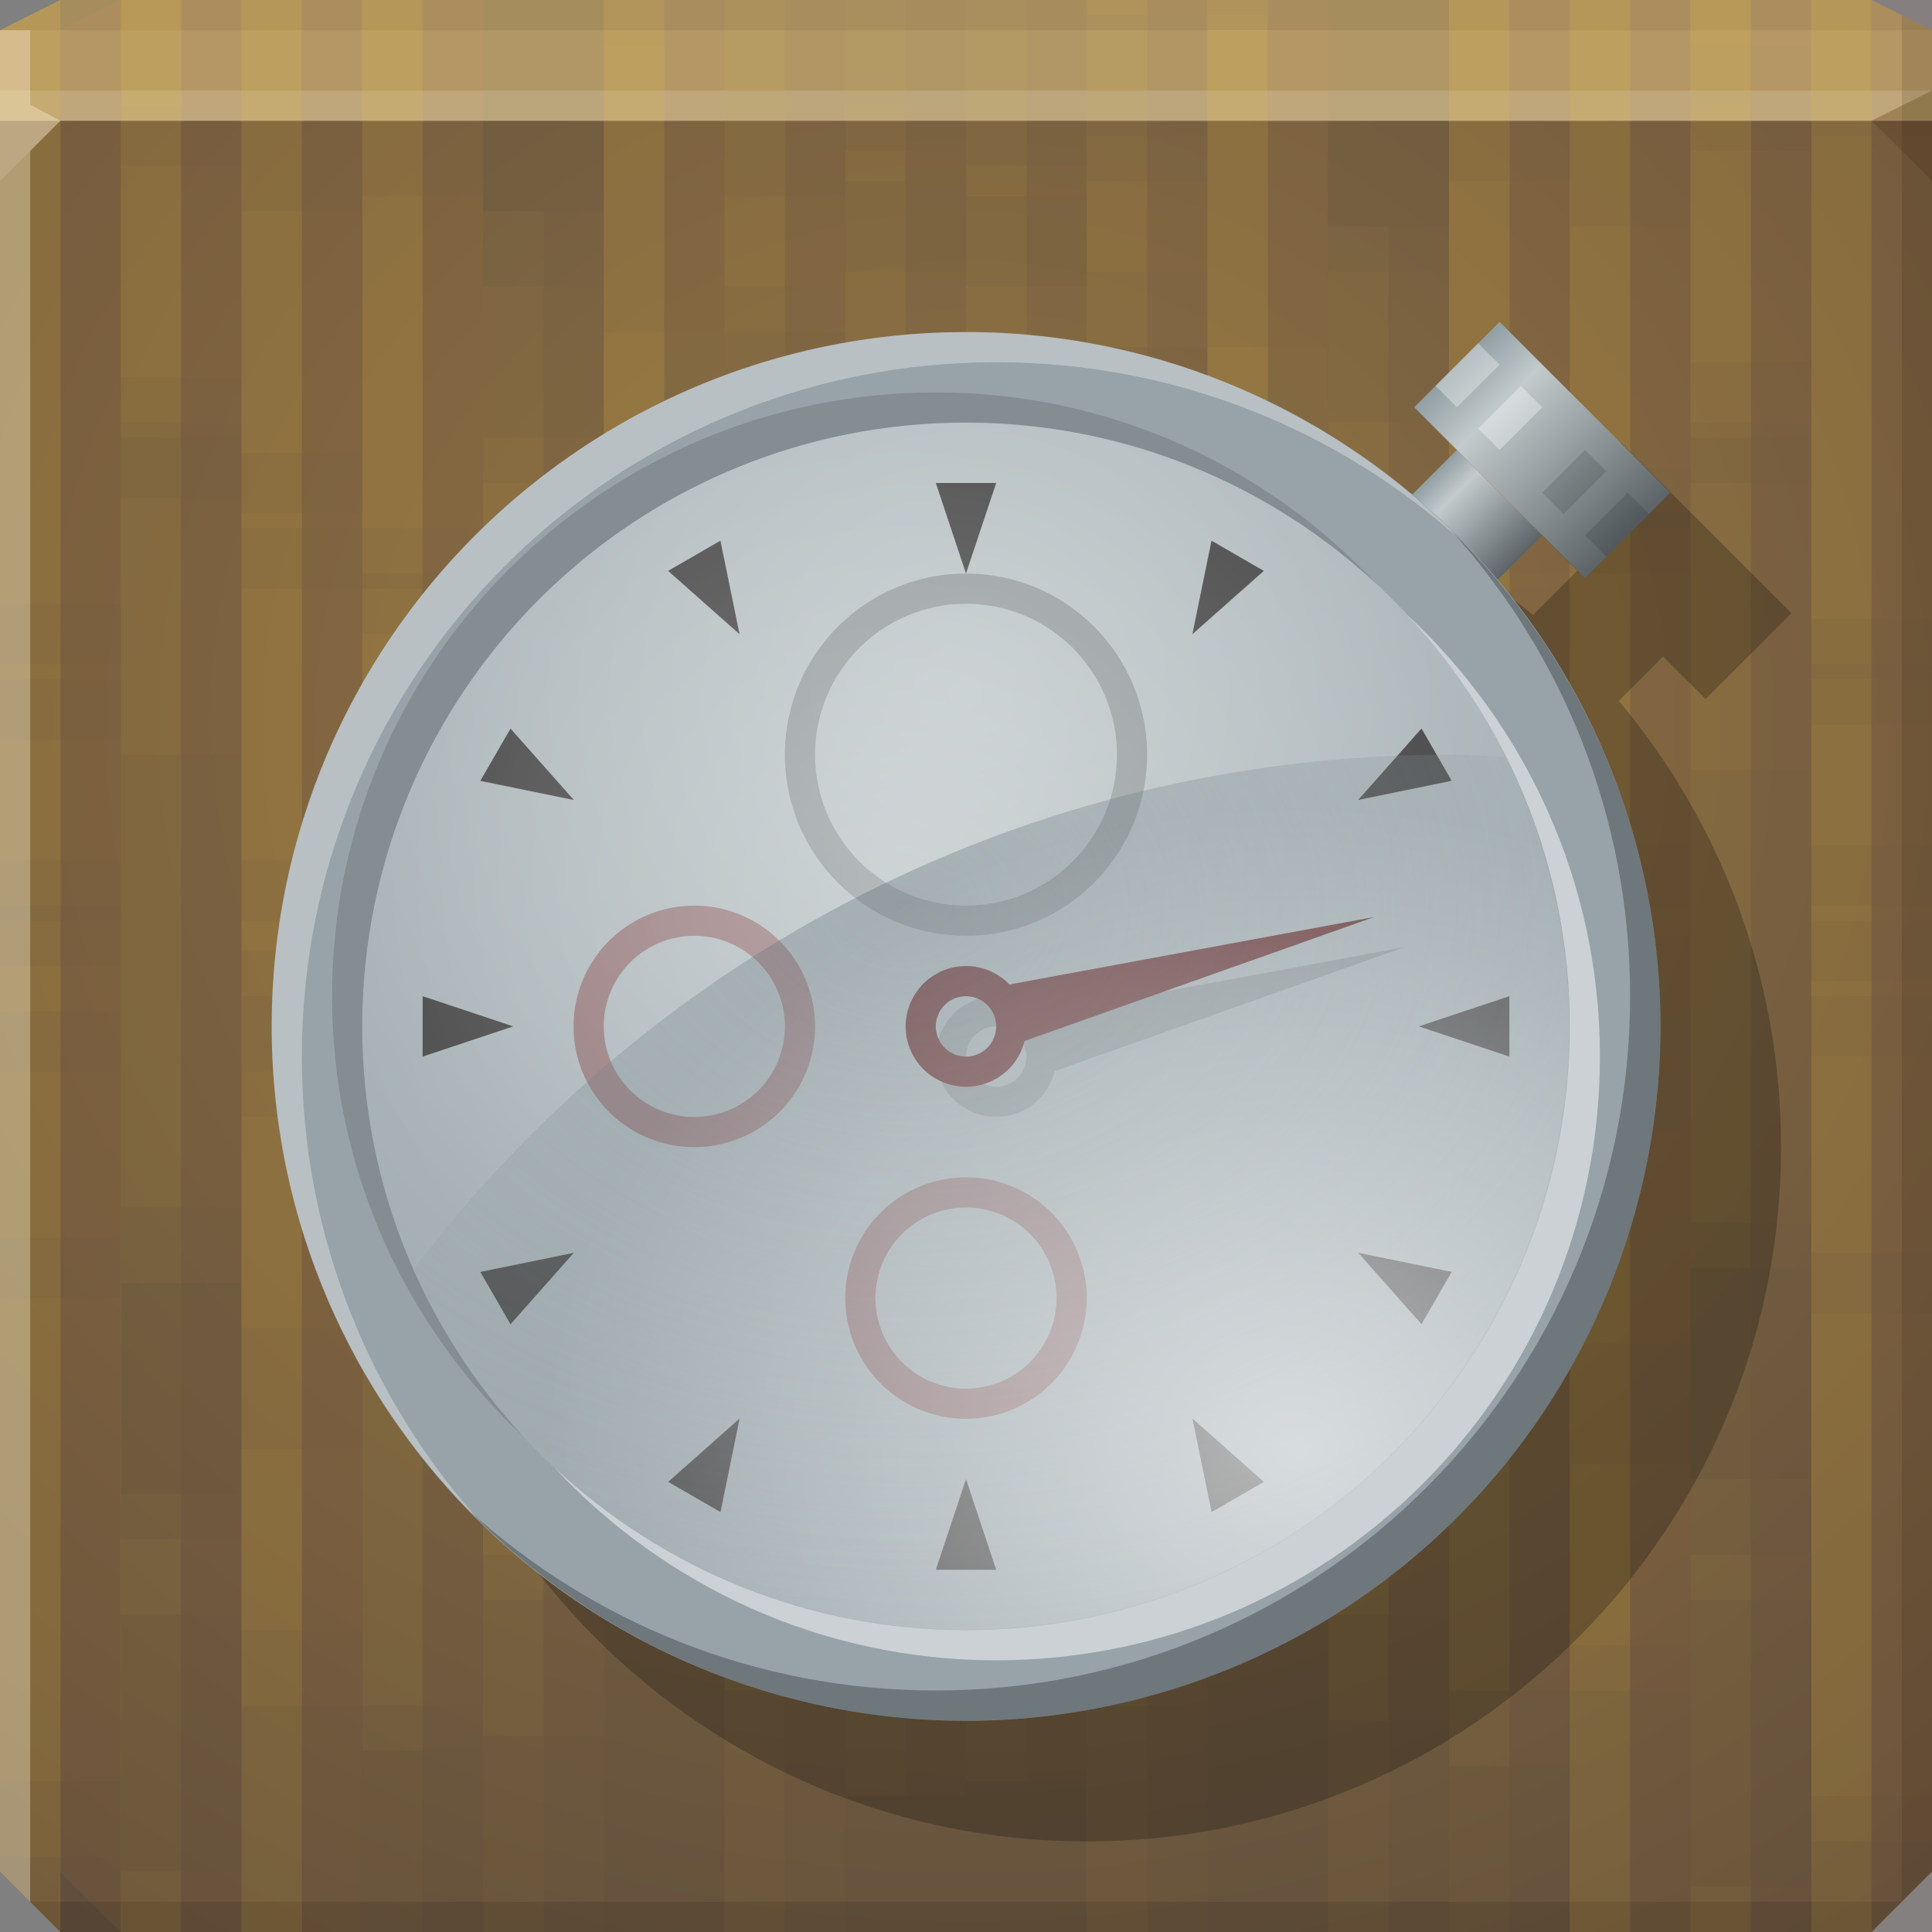 <?xml version="1.0" encoding="UTF-8" standalone="no"?>
<!-- Created with Inkscape (http://www.inkscape.org/) -->

<svg
   xmlns:dc="http://purl.org/dc/elements/1.1/"
   xmlns:cc="http://creativecommons.org/ns#"
   xmlns:rdf="http://www.w3.org/1999/02/22-rdf-syntax-ns#"
   xmlns:svg="http://www.w3.org/2000/svg"
   xmlns="http://www.w3.org/2000/svg"
   xmlns:xlink="http://www.w3.org/1999/xlink"
   xmlns:sodipodi="http://sodipodi.sourceforge.net/DTD/sodipodi-0.dtd"
   xmlns:inkscape="http://www.inkscape.org/namespaces/inkscape"
   width="64"
   height="64"
   id="svg13094"
   version="1.1"
   inkscape:version="0.48.3.1 r9886"
   sodipodi:docname="chronometer.svg">
  <rect width="100%" height="100%" fill="#808080" stroke="none"/>
  <sodipodi:namedview
     id="base"
     pagecolor="#cbcdd6"
     bordercolor="#666666"
     borderopacity="1.0"
     inkscape:pageopacity="1"
     inkscape:pageshadow="2"
     inkscape:zoom="11.313709"
     inkscape:cx="28.759896"
     inkscape:cy="25.536621"
     inkscape:document-units="px"
     inkscape:current-layer="svg13094"
     showgrid="true"
     inkscape:snap-bbox="true"
     inkscape:bbox-paths="true"
     inkscape:bbox-nodes="true"
     inkscape:snap-bbox-edge-midpoints="true"
     inkscape:snap-bbox-midpoints="true"
     inkscape:object-paths="true"
     inkscape:snap-intersection-paths="true"
     inkscape:object-nodes="true"
     inkscape:snap-smooth-nodes="true"
     inkscape:snap-midpoints="true"
     inkscape:snap-object-midpoints="true"
     inkscape:snap-center="true"
     showguides="true"
     inkscape:guide-bbox="true"
     inkscape:window-width="1920"
     inkscape:window-height="1033"
     inkscape:window-x="-10"
     inkscape:window-y="25"
     inkscape:window-maximized="1"
     inkscape:snap-global="true"
     fit-margin-top="0"
     fit-margin-left="0"
     fit-margin-right="0"
     fit-margin-bottom="0"
     showborder="true"
     inkscape:showpageshadow="false"
     inkscape:snap-page="true">
    <inkscape:grid
       type="xygrid"
       id="grid3075"
       empspacing="5"
       visible="true"
       enabled="true"
       snapvisiblegridlinesonly="true"
       originx="1.6362304e-08px"
       originy="18px" />
  </sodipodi:namedview>
  <defs
     id="defs13096">
    <linearGradient
       id="linearGradient4021">
      <stop
         style="stop-color:#919fa3;stop-opacity:1;"
         offset="0"
         id="stop4023" />
      <stop
         id="stop4029"
         offset="0.25"
         style="stop-color:#c2cacc;stop-opacity:1;" />
      <stop
         style="stop-color:#5c6467;stop-opacity:1;"
         offset="1"
         id="stop4025" />
    </linearGradient>
    <linearGradient
       inkscape:collect="always"
       id="linearGradient3999">
      <stop
         style="stop-color:#ffffff;stop-opacity:0.275"
         offset="0"
         id="stop4001" />
      <stop
         style="stop-color:#ffffff;stop-opacity:0;"
         offset="1"
         id="stop4003" />
    </linearGradient>
    <linearGradient
       inkscape:collect="always"
       id="linearGradient3982">
      <stop
         style="stop-color:#909da2;stop-opacity:0.496"
         offset="0"
         id="stop3984" />
      <stop
         style="stop-color:#909da2;stop-opacity:0;"
         offset="1"
         id="stop3986" />
    </linearGradient>
    <linearGradient
       inkscape:collect="always"
       id="linearGradient3962">
      <stop
         style="stop-color:#ffffff;stop-opacity:0.579"
         offset="0"
         id="stop3964" />
      <stop
         style="stop-color:#ffffff;stop-opacity:0;"
         offset="1"
         id="stop3966" />
    </linearGradient>
    <linearGradient
       id="linearGradient3851">
      <stop
         style="stop-color:#c1c9cb;stop-opacity:1;"
         offset="0"
         id="stop3853" />
      <stop
         style="stop-color:#96a2a8;stop-opacity:1;"
         offset="1"
         id="stop3855" />
    </linearGradient>
    <linearGradient
       id="linearGradient4059">
      <stop
         id="stop4061"
         offset="0"
         style="stop-color:#856c44;stop-opacity:1;" />
      <stop
         id="stop4063"
         offset="1"
         style="stop-color:#5d4b3b;stop-opacity:1;" />
    </linearGradient>
    <radialGradient
       inkscape:collect="always"
       xlink:href="#linearGradient4059"
       id="radialGradient3943"
       cx="32"
       cy="23.333"
       fx="32"
       fy="23.333"
       r="32"
       gradientTransform="matrix(1.781,0,0,1.67,-25,-14.965)"
       gradientUnits="userSpaceOnUse" />
    <radialGradient
       inkscape:collect="always"
       xlink:href="#linearGradient3962"
       id="radialGradient3974"
       gradientUnits="userSpaceOnUse"
       gradientTransform="matrix(1.305,0,0,1.113,-11.743,-7.96)"
       cx="41.947"
       cy="50.272"
       fx="41.947"
       fy="50.272"
       r="19.156" />
    <radialGradient
       inkscape:collect="always"
       xlink:href="#linearGradient3851"
       id="radialGradient3992"
       gradientUnits="userSpaceOnUse"
       gradientTransform="matrix(0,2,-2,0,95.208,-30.841)"
       cx="24.864"
       cy="31.915"
       fx="24.864"
       fy="31.915"
       r="23.688" />
    <radialGradient
       inkscape:collect="always"
       xlink:href="#linearGradient3982"
       id="radialGradient3996"
       gradientUnits="userSpaceOnUse"
       gradientTransform="matrix(1.835,0,0,1.389,-27.432,-15.371)"
       cx="31.294"
       cy="32.661"
       fx="31.294"
       fy="32.661"
       r="19.156" />
    <radialGradient
       inkscape:collect="always"
       xlink:href="#linearGradient3999"
       id="radialGradient4017"
       gradientUnits="userSpaceOnUse"
       gradientTransform="matrix(0.951,0,0,0.951,0.788,-0.279)"
       cx="30.702"
       cy="30.771"
       fx="30.702"
       fy="30.771"
       r="19.969" />
    <linearGradient
       inkscape:collect="always"
       xlink:href="#linearGradient4021"
       id="linearGradient4027"
       x1="30"
       y1="10"
       x2="34"
       y2="10"
       gradientUnits="userSpaceOnUse"
       gradientTransform="matrix(1,0,0,0.75,2.6179686e-7,3)" />
    <linearGradient
       inkscape:collect="always"
       xlink:href="#linearGradient4021"
       id="linearGradient4037"
       x1="28"
       y1="-6"
       x2="36"
       y2="-6"
       gradientUnits="userSpaceOnUse"
       gradientTransform="translate(-3.9756513e-7,-1)" />
    <linearGradient
       inkscape:collect="always"
       xlink:href="#linearGradient4021-3"
       id="linearGradient4027-6"
       x1="30"
       y1="10"
       x2="34"
       y2="10"
       gradientUnits="userSpaceOnUse"
       gradientTransform="matrix(1,0,0,0.75,2.6179686e-7,3)" />
    <linearGradient
       id="linearGradient4021-3">
      <stop
         style="stop-color:#a7b2b5;stop-opacity:1"
         offset="0"
         id="stop4023-9" />
      <stop
         id="stop4029-6"
         offset="0.25"
         style="stop-color:#c9d0d2;stop-opacity:1;" />
      <stop
         style="stop-color:#757f83;stop-opacity:1;"
         offset="1"
         id="stop4025-4" />
    </linearGradient>
    <linearGradient
       inkscape:collect="always"
       xlink:href="#linearGradient4021-3"
       id="linearGradient4037-6"
       x1="28"
       y1="-6"
       x2="36"
       y2="-6"
       gradientUnits="userSpaceOnUse"
       gradientTransform="translate(-3.9756513e-7,-1)" />
    <linearGradient
       inkscape:collect="always"
       xlink:href="#linearGradient4021-3"
       id="linearGradient4132"
       gradientUnits="userSpaceOnUse"
       gradientTransform="translate(14.669,31.586)"
       x1="28"
       y1="-6"
       x2="36"
       y2="-6" />
    <linearGradient
       inkscape:collect="always"
       xlink:href="#linearGradient4021-3"
       id="linearGradient4135"
       gradientUnits="userSpaceOnUse"
       gradientTransform="matrix(0.707,0.707,-0.53,0.53,31.293,-10.548)"
       x1="30"
       y1="10"
       x2="34"
       y2="10" />
    <linearGradient
       inkscape:collect="always"
       xlink:href="#linearGradient4021-3"
       id="linearGradient4138"
       gradientUnits="userSpaceOnUse"
       gradientTransform="matrix(0.707,0.707,-0.53,0.53,33.293,-8.548)"
       x1="30"
       y1="10"
       x2="34"
       y2="10" />
  </defs>
  <path
     inkscape:connector-curvature="0"
     style="color:#000000;fill:url(#radialGradient3943);fill-opacity:1;fill-rule:nonzero;stroke:none;stroke-width:2.286;marker:none;visibility:visible;display:inline;overflow:visible;enable-background:accumulate"
     d="m 0,4 0,30 0,28 2,2 30,0 30,0 2,-2 L 64,34 64,4 32,4 0,4 z"
     id="path4095" />
  <path
     inkscape:connector-curvature="0"
     style="color:#000000;fill:#b09765;fill-opacity:1;fill-rule:nonzero;stroke:none;stroke-width:2.286;marker:none;visibility:visible;display:inline;overflow:visible;enable-background:accumulate"
     d="M 2,0 0,1 0,4 32,4 64,4 64,1 62,0 32,0 2,0 z"
     id="path4090" />
  <path
     style="fill:#ffffff;fill-opacity:0.145;fill-rule:nonzero"
     d="M 0 3 L 0 6 L 2 4 L 32 4 L 62 4 L 64 3 L 32 3 L 0 3 z "
     id="path4298" />
  <path
     style="fill:#1f0700;fill-opacity:0.07;fill-rule:nonzero"
     d="M 2 0 L 0 1 L 32 1 L 64 1 L 62 0 L 32 0 L 2 0 z "
     id="path4444" />
  <path
     d="M 64,6 62,4 64,3 z"
     id="path3028"
     style="fill:#1f0700;fill-opacity:0.138"
     inkscape:connector-curvature="0" />
  <path
     style="fill:#000000;fill-opacity:0.111;fill-rule:nonzero"
     d="M 63 0.5 L 63 34 L 63 63 L 64 62 L 64 34 L 64 1 L 63 0.5 z M 63 63 L 32 63 L 1 63 L 2 64 L 32 64 L 62 64 L 63 63 z "
     id="path4366" />
  <g
     id="g3043"
     inkscape:export-filename="folder.png"
     inkscape:export-xdpi="90"
     inkscape:export-ydpi="90"
     transform="translate(-0.625,0.082)" />
  <path
     style="fill:#ffffff;fill-opacity:0.351;fill-rule:nonzero"
     d="M 0 1 L 0 34 L 0 62 L 1 63 L 1 34 L 1 5 L 2 4 L 1 3.469 L 1 1 L 0 1 z "
     id="path3864" />
  <g
     id="scalable"
     transform="matrix(1.039,0,0,1.039,1214.722,1878.812)"
     inkscape:label="#g3701"
     style="fill:#ffffff" />
  <g
     id="g3933">
    <g
       id="g3863"
       transform="translate(0,-14.5)">
      <path
         inkscape:connector-curvature="0"
         style="color:#000000;fill:#ffc346;fill-opacity:0.036;fill-rule:nonzero;stroke:none;stroke-width:1;marker:none;visibility:visible;display:inline;overflow:visible;enable-background:accumulate"
         d="M 2,0 0,1 0,4 0,22.5 2,22.5 2,0 z M 4,0 4,3.5 6,3.5 6,0 4,0 z m 4,0 0,17.5 2,0 L 10,0 8,0 z m 4,0 0,32.5 2,0 L 14,0 12,0 z m 8,0 0,27.5 2,0 L 22,0 20,0 z m 16,0 0,0.5 2,0 0,-0.5 -2,0 z m 12,0 0,19.5 2,0 L 50,0 48,0 z m 4,0 0,33.5 2,0 L 54,0 52,0 z m 4,0 0,14.5 2,0 L 58,0 56,0 z m 4,0 0,30.5 2,0 L 62,0 60,0 z m -20,0.5 0,37 2,0 0,-37 -2,0 z m -36,5 0,37 2,0 0,-37 -2,0 z m 28,0 0,37 2,0 0,-37 -2,0 z m -8,1 0,37 2,0 0,-37 -2,0 z m -8,3 0,37 2,0 0,-37 -2,0 z m 12,2 0,37 2,0 0,-37 -2,0 z m 16,5 0,37 2,0 0,-37 -2,0 z m -36,3 0,37 2,0 0,-37 -2,0 z m 28,0 0,37 2,0 0,-37 -2,0 z m 12,2 0,37 2,0 0,-37 -2,0 z m -48,3 0,9.5 0,27.5 2,0 0,-37 -2,0 z m 60,8 0,31.5 2,0 0,-31.5 -2,0 z m -8,5 0,26.5 2,0 0,-26.5 -2,0 z m 4,14 0,12.5 2,0 0,-12.5 -2,0 z"
         id="path3865"
         transform="translate(0,14.5)" />
      <path
         inkscape:connector-curvature="0"
         style="color:#000000;fill:#ffc346;fill-opacity:0.036;fill-rule:nonzero;stroke:none;stroke-width:1;marker:none;visibility:visible;display:inline;overflow:visible;enable-background:accumulate"
         d="M 2,0 0,1 0,4 0,30 2,30 2,0 z M 4,0 4,14 6,14 6,0 4,0 z m 4,0 0,33 2,0 0,-33 -2,0 z m 4,0 0,19 2,0 0,-19 -2,0 z m 8,0 0,37 2,0 0,-37 -2,0 z m 20,0 0,27 2,0 0,-27 -2,0 z m 8,0 0,32 2,0 0,-32 -2,0 z m 4,0 0,17 2,0 0,-17 -2,0 z m 4,0 0,3 2,0 0,-3 -2,0 z m 4,0 0,22 2,0 0,-22 -2,0 z m -32,5 0,37 2,0 0,-37 -2,0 z m 28,0 0,37 2,0 0,-37 -2,0 z m -20,1 0,37 2,0 0,-37 -2,0 z m 8,3 0,37 2,0 0,-37 -2,0 z m -12,2 0,37 2,0 0,-37 -2,0 z m -16,5 0,37 2,0 0,-37 -2,0 z m 8,3 0,37 2,0 0,-37 -2,0 z m 28,0 0,37 2,0 0,-37 -2,0 z m -40,2 0,37 2,0 0,-37 -2,0 z m 48,3 0,37 2,0 0,-37 -2,0 z m -60,8 0,2 0,28 2,2 0,-32 -2,0 z m 8,5 0,27 2,0 0,-27 -2,0 z M 4,51 4,64 6,64 6,51 4,51 z"
         id="path3867"
         transform="translate(0,14.5)" />
      <path
         inkscape:connector-curvature="0"
         style="color:#000000;fill:#ffc346;fill-opacity:0.036;fill-rule:nonzero;stroke:none;stroke-width:1;marker:none;visibility:visible;display:inline;overflow:visible;enable-background:accumulate"
         d="M 2,0 0,1 0,4 0,28.5 2,28.5 2,0 z m 2,0 0,12.5 2,0 L 6,0 4,0 z m 4,0 0,31.5 2,0 L 10,0 8,0 z m 4,0 0,17.5 2,0 L 14,0 12,0 z m 8,0 0,35.5 2,0 L 22,0 20,0 z m 20,0 0,25.5 2,0 L 42,0 40,0 z m 8,0 0,30.5 2,0 L 50,0 48,0 z m 4,0 0,15.5 2,0 L 54,0 52,0 z m 4,0 0,1.5 2,0 0,-1.5 -2,0 z m 4,0 0,20.5 2,0 L 62,0 60,0 z m -32,3.5 0,37 2,0 0,-37 -2,0 z m 28,0 0,37 2,0 0,-37 -2,0 z m -20,1 0,37 2,0 0,-37 -2,0 z m 8,3 0,37 2,0 0,-37 -2,0 z m -12,2 0,37 2,0 0,-37 -2,0 z m -16,5 0,37 2,0 0,-37 -2,0 z m 8,3 0,37 2,0 0,-37 -2,0 z m 28,0 0,37 2,0 0,-37 -2,0 z m -40,2 0,37 2,0 0,-37 -2,0 z m 48,3 0,37 2,0 0,-37 -2,0 z m -60,8 0,3.5 0,28 2,2 0,-33.5 -2,0 z m 8,5 0,28.5 2,0 0,-28.5 -2,0 z m -4,14 0,14.5 2,0 0,-14.5 -2,0 z"
         id="path3869"
         transform="translate(0,14.5)" />
      <path
         inkscape:connector-curvature="0"
         style="color:#000000;fill:#ffc346;fill-opacity:0.036;fill-rule:nonzero;stroke:none;stroke-width:1;marker:none;visibility:visible;display:inline;overflow:visible;enable-background:accumulate"
         d="M 2,0 0,1 0,20 2,20 2,0 z M 4,0 4,1 6,1 6,0 4,0 z m 4,0 0,15 2,0 0,-15 -2,0 z m 4,0 0,30 2,0 0,-30 -2,0 z m 8,0 0,25 2,0 0,-25 -2,0 z m 20,0 0,35 2,0 0,-35 -2,0 z m 8,0 0,17 2,0 0,-17 -2,0 z m 4,0 0,31 2,0 0,-31 -2,0 z m 4,0 0,12 2,0 0,-12 -2,0 z m 4,0 0,28 2,0 0,-28 -2,0 z M 4,3 4,40 6,40 6,3 4,3 z m 28,0 0,37 2,0 0,-37 -2,0 z m -8,1 0,37 2,0 0,-37 -2,0 z m -8,3 0,37 2,0 0,-37 -2,0 z m 12,2 0,37 2,0 0,-37 -2,0 z m 16,5 0,37 2,0 0,-37 -2,0 z m -36,3 0,37 2,0 0,-37 -2,0 z m 28,0 0,37 2,0 0,-37 -2,0 z m 12,2 0,37 2,0 0,-37 -2,0 z M 0,22 0,34 0,59 2,59 2,22 0,22 z m 60,8 0,34 2,0 0,-34 -2,0 z m -8,5 0,29 2,0 0,-29 -2,0 z m 4,14 0,15 2,0 0,-15 -2,0 z"
         id="path3871"
         transform="translate(0,14.5)" />
      <path
         inkscape:connector-curvature="0"
         style="color:#000000;fill:#ffc346;fill-opacity:0.036;fill-rule:nonzero;stroke:none;stroke-width:1;marker:none;visibility:visible;display:inline;overflow:visible;enable-background:accumulate"
         d="M 2,0 0,1 0,4 0,33.5 2,33.5 2,0 z m 2,0 0,14.5 2,0 L 6,0 4,0 z m 4,0 0,28.5 2,0 L 10,0 8,0 z m 16,0 0,9.5 2,0 0,-9.5 -2,0 z m 8,0 0,6.5 2,0 0,-6.5 -2,0 z m 4,0 0,11.5 2,0 L 38,0 36,0 z m 12,0 0,30.5 2,0 L 50,0 48,0 z m 8,0 0,25.5 2,0 L 58,0 56,0 z m -36,1.5 0,37 2,0 0,-37 -2,0 z m 40,3 0,37 2,0 0,-37 -2,0 z m -48,2 0,37 2,0 0,-37 -2,0 z m 40,1 0,37 2,0 0,-37 -2,0 z m -12,4 0,37 2,0 0,-37 -2,0 z m -36,5 0,37 2,0 0,-37 -2,0 z m 28,0 0,37 2,0 0,-37 -2,0 z m -8,1 0,37 2,0 0,-37 -2,0 z m -8,3 0,37 2,0 0,-37 -2,0 z m 12,2 0,37 2,0 0,-37 -2,0 z m 16,5 0,36.5 2,0 0,-36.5 -2,0 z m -36,3 0,33.5 2,0 0,-33.5 -2,0 z m 28,0 0,33.5 2,0 0,-33.5 -2,0 z m 12,2 0,31.5 2,0 0,-31.5 -2,0 z m -48,3 0,26.5 2,2 0,-28.5 -2,0 z m 60,8 0,20.5 2,0 0,-20.5 -2,0 z m -8,5 0,15.5 2,0 0,-15.5 -2,0 z m 4,14 0,1.5 2,0 0,-1.5 -2,0 z"
         id="path3873"
         transform="translate(0,14.5)" />
      <path
         inkscape:connector-curvature="0"
         style="color:#000000;fill:#ffc346;fill-opacity:0.036;fill-rule:nonzero;stroke:none;stroke-width:1;marker:none;visibility:visible;display:inline;overflow:visible;enable-background:accumulate"
         d="M 4,0 4,25 6,25 6,0 4,0 z m 8,0 0,30 2,0 0,-30 -2,0 z m 12,0 0,11 2,0 0,-11 -2,0 z m 4,0 0,6 2,0 0,-6 -2,0 z m 8,0 0,9 2,0 0,-9 -2,0 z m 16,0 0,28 2,0 0,-28 -2,0 z m 4,0 0,14 2,0 0,-14 -2,0 z m 4,0 0,33 2,0 0,-33 -2,0 z m -20,1 0,37 2,0 0,-37 -2,0 z M 0,4 0,34 0,41 2,41 2,4 0,4 z m 48,2 0,37 2,0 0,-37 -2,0 z M 8,7 8,44 10,44 10,7 8,7 z m 12,4 0,37 2,0 0,-37 -2,0 z m 8,5 0,37 2,0 0,-37 -2,0 z m 28,0 0,37 2,0 0,-37 -2,0 z m -20,1 0,37 2,0 0,-37 -2,0 z m 8,3 0,37 2,0 0,-37 -2,0 z m -12,2 0,37 2,0 0,-37 -2,0 z m -16,5 0,37 2,0 0,-37 -2,0 z m 8,3 0,34 2,0 0,-34 -2,0 z m 28,0 0,34 2,0 0,-34 -2,0 z m -40,2 0,32 2,0 0,-32 -2,0 z m 48,3 0,29 2,0 0,-29 -2,0 z M 0,43 0,62 2,64 2,43 0,43 z m 8,5 0,16 2,0 0,-16 -2,0 z m -4,14 0,2 2,0 0,-2 -2,0 z"
         id="path3875"
         transform="translate(0,14.5)" />
    </g>
    <g
       transform="translate(2,-14.5)"
       id="g3995">
      <path
         transform="translate(0,14.5)"
         id="path4002"
         d="M 2,0 0,1 0,4 0,22.5 2,22.5 2,0 z M 4,0 4,3.5 6,3.5 6,0 4,0 z m 4,0 0,17.5 2,0 L 10,0 8,0 z m 4,0 0,32.5 2,0 L 14,0 12,0 z m 8,0 0,27.5 2,0 L 22,0 20,0 z m 16,0 0,0.5 2,0 0,-0.5 -2,0 z m 12,0 0,19.5 2,0 L 50,0 48,0 z m 4,0 0,33.5 2,0 L 54,0 52,0 z m 4,0 0,14.5 2,0 L 58,0 56,0 z m 4,0 0,30.5 2,0 L 62,0 60,0 z m -20,0.5 0,37 2,0 0,-37 -2,0 z m -36,5 0,37 2,0 0,-37 -2,0 z m 28,0 0,37 2,0 0,-37 -2,0 z m -8,1 0,37 2,0 0,-37 -2,0 z m -8,3 0,37 2,0 0,-37 -2,0 z m 12,2 0,37 2,0 0,-37 -2,0 z m 16,5 0,37 2,0 0,-37 -2,0 z m -36,3 0,37 2,0 0,-37 -2,0 z m 28,0 0,37 2,0 0,-37 -2,0 z m 12,2 0,37 2,0 0,-37 -2,0 z m -48,3 0,9.5 0,27.5 2,0 0,-37 -2,0 z m 60,8 0,31.5 2,0 0,-31.5 -2,0 z m -8,5 0,26.5 2,0 0,-26.5 -2,0 z m 4,14 0,12.5 2,0 0,-12.5 -2,0 z"
         style="color:#000000;fill:#ffc346;fill-opacity:0.015;fill-rule:nonzero;stroke:none;stroke-width:1;marker:none;visibility:visible;display:inline;overflow:visible;enable-background:accumulate"
         inkscape:connector-curvature="0" />
      <path
         transform="translate(0,14.5)"
         id="path3998"
         d="M 2,0 0,1 0,4 0,30 2,30 2,0 z M 4,0 4,14 6,14 6,0 4,0 z m 4,0 0,33 2,0 0,-33 -2,0 z m 4,0 0,19 2,0 0,-19 -2,0 z m 8,0 0,37 2,0 0,-37 -2,0 z m 20,0 0,27 2,0 0,-27 -2,0 z m 8,0 0,32 2,0 0,-32 -2,0 z m 4,0 0,17 2,0 0,-17 -2,0 z m 4,0 0,3 2,0 0,-3 -2,0 z m 4,0 0,22 2,0 0,-22 -2,0 z m -32,5 0,37 2,0 0,-37 -2,0 z m 28,0 0,37 2,0 0,-37 -2,0 z m -20,1 0,37 2,0 0,-37 -2,0 z m 8,3 0,37 2,0 0,-37 -2,0 z m -12,2 0,37 2,0 0,-37 -2,0 z m -16,5 0,37 2,0 0,-37 -2,0 z m 8,3 0,37 2,0 0,-37 -2,0 z m 28,0 0,37 2,0 0,-37 -2,0 z m -40,2 0,37 2,0 0,-37 -2,0 z m 48,3 0,37 2,0 0,-37 -2,0 z m -60,8 0,2 0,28 2,2 0,-32 -2,0 z m 8,5 0,27 2,0 0,-27 -2,0 z M 4,51 4,64 6,64 6,51 4,51 z"
         style="color:#000000;fill:#ffc346;fill-opacity:0.015;fill-rule:nonzero;stroke:none;stroke-width:1;marker:none;visibility:visible;display:inline;overflow:visible;enable-background:accumulate"
         inkscape:connector-curvature="0" />
      <path
         transform="translate(0,14.5)"
         id="path4004"
         d="M 2,0 0,1 0,4 0,28.5 2,28.5 2,0 z m 2,0 0,12.5 2,0 L 6,0 4,0 z m 4,0 0,31.5 2,0 L 10,0 8,0 z m 4,0 0,17.5 2,0 L 14,0 12,0 z m 8,0 0,35.5 2,0 L 22,0 20,0 z m 20,0 0,25.5 2,0 L 42,0 40,0 z m 8,0 0,30.5 2,0 L 50,0 48,0 z m 4,0 0,15.5 2,0 L 54,0 52,0 z m 4,0 0,1.5 2,0 0,-1.5 -2,0 z m 4,0 0,20.5 2,0 L 62,0 60,0 z m -32,3.5 0,37 2,0 0,-37 -2,0 z m 28,0 0,37 2,0 0,-37 -2,0 z m -20,1 0,37 2,0 0,-37 -2,0 z m 8,3 0,37 2,0 0,-37 -2,0 z m -12,2 0,37 2,0 0,-37 -2,0 z m -16,5 0,37 2,0 0,-37 -2,0 z m 8,3 0,37 2,0 0,-37 -2,0 z m 28,0 0,37 2,0 0,-37 -2,0 z m -40,2 0,37 2,0 0,-37 -2,0 z m 48,3 0,37 2,0 0,-37 -2,0 z m -60,8 0,3.5 0,28 2,2 0,-33.5 -2,0 z m 8,5 0,28.5 2,0 0,-28.5 -2,0 z m -4,14 0,14.5 2,0 0,-14.5 -2,0 z"
         style="color:#000000;fill:#ffc346;fill-opacity:0.015;fill-rule:nonzero;stroke:none;stroke-width:1;marker:none;visibility:visible;display:inline;overflow:visible;enable-background:accumulate"
         inkscape:connector-curvature="0" />
      <path
         transform="translate(0,14.5)"
         id="path4000"
         d="M 2,0 0,1 0,20 2,20 2,0 z M 4,0 4,1 6,1 6,0 4,0 z m 4,0 0,15 2,0 0,-15 -2,0 z m 4,0 0,30 2,0 0,-30 -2,0 z m 8,0 0,25 2,0 0,-25 -2,0 z m 20,0 0,35 2,0 0,-35 -2,0 z m 8,0 0,17 2,0 0,-17 -2,0 z m 4,0 0,31 2,0 0,-31 -2,0 z m 4,0 0,12 2,0 0,-12 -2,0 z m 4,0 0,28 2,0 0,-28 -2,0 z M 4,3 4,40 6,40 6,3 4,3 z m 28,0 0,37 2,0 0,-37 -2,0 z m -8,1 0,37 2,0 0,-37 -2,0 z m -8,3 0,37 2,0 0,-37 -2,0 z m 12,2 0,37 2,0 0,-37 -2,0 z m 16,5 0,37 2,0 0,-37 -2,0 z m -36,3 0,37 2,0 0,-37 -2,0 z m 28,0 0,37 2,0 0,-37 -2,0 z m 12,2 0,37 2,0 0,-37 -2,0 z M 0,22 0,34 0,59 2,59 2,22 0,22 z m 60,8 0,34 2,0 0,-34 -2,0 z m -8,5 0,29 2,0 0,-29 -2,0 z m 4,14 0,15 2,0 0,-15 -2,0 z"
         style="color:#000000;fill:#ffc346;fill-opacity:0.015;fill-rule:nonzero;stroke:none;stroke-width:1;marker:none;visibility:visible;display:inline;overflow:visible;enable-background:accumulate"
         inkscape:connector-curvature="0" />
      <path
         transform="translate(0,14.5)"
         id="path4006"
         d="M 2,0 0,1 0,4 0,33.5 2,33.5 2,0 z m 2,0 0,14.5 2,0 L 6,0 4,0 z m 4,0 0,28.5 2,0 L 10,0 8,0 z m 16,0 0,9.5 2,0 0,-9.5 -2,0 z m 8,0 0,6.5 2,0 0,-6.5 -2,0 z m 4,0 0,11.5 2,0 L 38,0 36,0 z m 12,0 0,30.5 2,0 L 50,0 48,0 z m 8,0 0,25.5 2,0 L 58,0 56,0 z m -36,1.5 0,37 2,0 0,-37 -2,0 z m 40,3 0,37 2,0 0,-37 -2,0 z m -48,2 0,37 2,0 0,-37 -2,0 z m 40,1 0,37 2,0 0,-37 -2,0 z m -12,4 0,37 2,0 0,-37 -2,0 z m -36,5 0,37 2,0 0,-37 -2,0 z m 28,0 0,37 2,0 0,-37 -2,0 z m -8,1 0,37 2,0 0,-37 -2,0 z m -8,3 0,37 2,0 0,-37 -2,0 z m 12,2 0,37 2,0 0,-37 -2,0 z m 16,5 0,36.5 2,0 0,-36.5 -2,0 z m -36,3 0,33.5 2,0 0,-33.5 -2,0 z m 28,0 0,33.5 2,0 0,-33.5 -2,0 z m 12,2 0,31.5 2,0 0,-31.5 -2,0 z m -48,3 0,26.5 2,2 0,-28.5 -2,0 z m 60,8 0,20.5 2,0 0,-20.5 -2,0 z m -8,5 0,15.5 2,0 0,-15.5 -2,0 z m 4,14 0,1.5 2,0 0,-1.5 -2,0 z"
         style="color:#000000;fill:#ffc346;fill-opacity:0.015;fill-rule:nonzero;stroke:none;stroke-width:1;marker:none;visibility:visible;display:inline;overflow:visible;enable-background:accumulate"
         inkscape:connector-curvature="0" />
      <path
         transform="translate(0,14.5)"
         id="path3988"
         d="M 4,0 4,25 6,25 6,0 4,0 z m 8,0 0,30 2,0 0,-30 -2,0 z m 12,0 0,11 2,0 0,-11 -2,0 z m 4,0 0,6 2,0 0,-6 -2,0 z m 8,0 0,9 2,0 0,-9 -2,0 z m 16,0 0,28 2,0 0,-28 -2,0 z m 4,0 0,14 2,0 0,-14 -2,0 z m 4,0 0,33 2,0 0,-33 -2,0 z m -20,1 0,37 2,0 0,-37 -2,0 z M 0,4 0,34 0,41 2,41 2,4 0,4 z m 48,2 0,37 2,0 0,-37 -2,0 z M 8,7 8,44 10,44 10,7 8,7 z m 12,4 0,37 2,0 0,-37 -2,0 z m 8,5 0,37 2,0 0,-37 -2,0 z m 28,0 0,37 2,0 0,-37 -2,0 z m -20,1 0,37 2,0 0,-37 -2,0 z m 8,3 0,37 2,0 0,-37 -2,0 z m -12,2 0,37 2,0 0,-37 -2,0 z m -16,5 0,37 2,0 0,-37 -2,0 z m 8,3 0,34 2,0 0,-34 -2,0 z m 28,0 0,34 2,0 0,-34 -2,0 z m -40,2 0,32 2,0 0,-32 -2,0 z m 48,3 0,29 2,0 0,-29 -2,0 z M 0,43 0,62 2,64 2,43 0,43 z m 8,5 0,16 2,0 0,-16 -2,0 z m -4,14 0,2 2,0 0,-2 -2,0 z"
         style="color:#000000;fill:#ffc346;fill-opacity:0.015;fill-rule:nonzero;stroke:none;stroke-width:1;marker:none;visibility:visible;display:inline;overflow:visible;enable-background:accumulate"
         inkscape:connector-curvature="0" />
    </g>
  </g>
  <path
     style="color:#000000;fill:#000000;fill-opacity:0.234;fill-rule:nonzero;stroke:none;stroke-width:1;marker:none;visibility:visible;display:inline;overflow:visible;enable-background:accumulate"
     d="M 53.688,14.656 52.969,15.375 51.562,16.781 50.844,17.5 52.25,18.906 50.781,20.375 C 46.784,17.018 41.629,15 36,15 23.297,15 13,25.297 13,38 13,50.703 23.297,61 36,61 48.703,61 59,50.703 59,38 59,32.371 56.982,27.216 53.625,23.219 L 55.094,21.75 56.5,23.156 57.219,22.438 58.625,21.031 59.344,20.312 53.688,14.656 z"
     id="path3942"
     inkscape:connector-curvature="0" />
  <g
     id="g4041"
     inkscape:transform-center-y="-18.73833"
     transform="matrix(0.707,0.707,-0.707,0.707,33.414,-12.669)"
     inkscape:transform-center-x="-18.73833">
    <rect
       style="color:#000000;fill:url(#linearGradient4027);fill-opacity:1;fill-rule:nonzero;stroke:none;stroke-width:1;marker:none;visibility:visible;display:inline;overflow:visible;enable-background:accumulate"
       id="rect3805"
       width="4"
       height="3"
       x="30"
       y="9"
       rx="5.7475611e-09"
       ry="5.7475606e-09" />
    <rect
       transform="scale(1,-1)"
       ry="5.7475606e-09"
       rx="5.747562e-09"
       y="-9"
       x="28"
       height="4"
       width="8"
       id="rect3803"
       style="color:#000000;fill:url(#linearGradient4037);fill-opacity:1;fill-rule:nonzero;stroke:none;stroke-width:1;marker:none;visibility:visible;display:inline;overflow:visible;enable-background:accumulate" />
    <rect
       style="color:#000000;fill:#000000;fill-opacity:0.118;fill-rule:nonzero;stroke:none;stroke-width:1;marker:none;visibility:visible;display:inline;overflow:visible;enable-background:accumulate"
       id="rect4053"
       width="1"
       height="2"
       x="33"
       y="6"
       rx="5.747562e-09"
       ry="5.7475606e-09" />
    <rect
       ry="5.7475606e-09"
       rx="5.747562e-09"
       y="6"
       x="28"
       height="2"
       width="1"
       id="rect4051"
       style="color:#000000;fill:#ffffff;fill-opacity:0.329;fill-rule:nonzero;stroke:none;stroke-width:1;marker:none;visibility:visible;display:inline;overflow:visible;enable-background:accumulate" />
    <rect
       ry="5.7475606e-09"
       rx="5.747562e-09"
       y="6"
       x="35"
       height="2"
       width="1"
       id="rect4055"
       style="color:#000000;fill:#000000;fill-opacity:0.118;fill-rule:nonzero;stroke:none;stroke-width:1;marker:none;visibility:visible;display:inline;overflow:visible;enable-background:accumulate" />
    <rect
       style="color:#000000;fill:#ffffff;fill-opacity:0.329;fill-rule:nonzero;stroke:none;stroke-width:1;marker:none;visibility:visible;display:inline;overflow:visible;enable-background:accumulate"
       id="rect4049"
       width="1"
       height="2"
       x="30"
       y="6"
       rx="5.747562e-09"
       ry="5.7475606e-09" />
  </g>
  <path
     sodipodi:type="arc"
     style="color:#000000;fill:#97a3a8;fill-opacity:1;fill-rule:nonzero;stroke:none;stroke-width:1;marker:none;visibility:visible;display:inline;overflow:visible;enable-background:accumulate"
     id="path4019"
     sodipodi:cx="31.377863"
     sodipodi:cy="31.915031"
     sodipodi:rx="23.688076"
     sodipodi:ry="23.688076"
     d="m 55.066,31.915 a 23.688,23.688 0 1 1 -47.376,0 23.688,23.688 0 1 1 47.376,0 z"
     transform="matrix(0.971,0,0,0.971,1.534,3.012)" />
  <path
     style="color:#000000;fill:#ffffff;fill-opacity:0.318;fill-rule:nonzero;stroke:none;stroke-width:1;marker:none;visibility:visible;display:inline;overflow:visible;enable-background:accumulate"
     d="M 32,11 C 19.297,11 9,21.297 9,34 9,40.462 11.677,46.291 15.969,50.469 12.256,46.384 10,40.954 10,35 10,22.297 20.297,12 33,12 38.954,12 44.384,14.256 48.469,17.969 44.291,13.677 38.462,11 32,11 z"
     id="path3931"
     inkscape:connector-curvature="0" />
  <path
     style="color:#000000;fill:#000000;fill-opacity:0.271;fill-rule:nonzero;stroke:none;stroke-width:1;marker:none;visibility:visible;display:inline;overflow:visible;enable-background:accumulate"
     d="M 48.031,17.531 C 51.744,21.616 54,27.046 54,33 54,45.703 43.703,56 31,56 25.046,56 19.616,53.744 15.531,50.031 19.709,54.323 25.538,57 32,57 44.703,57 55,46.703 55,34 55,27.538 52.323,21.709 48.031,17.531 z"
     id="path3801"
     inkscape:connector-curvature="0" />
  <path
     transform="matrix(0.844,0,0,0.844,5.507,7.054)"
     d="m 55.066,31.915 a 23.688,23.688 0 1 1 -47.376,0 23.688,23.688 0 1 1 47.376,0 z"
     sodipodi:ry="23.688076"
     sodipodi:rx="23.688076"
     sodipodi:cy="31.915031"
     sodipodi:cx="31.377863"
     id="path3990"
     style="color:#000000;fill:url(#radialGradient3992);fill-opacity:1;fill-rule:nonzero;stroke:none;stroke-width:1;marker:none;visibility:visible;display:inline;overflow:visible;enable-background:accumulate"
     sodipodi:type="arc" />
  <path
     style="color:#000000;fill:#ffffff;fill-opacity:0.501;fill-rule:nonzero;stroke:none;stroke-width:1;marker:none;visibility:visible;display:inline;overflow:visible;enable-background:accumulate"
     d="M 46.625,20.375 C 49.955,23.947 52,28.731 52,34 52,45.046 43.046,54 32,54 26.731,54 21.947,51.955 18.375,48.625 22.026,52.542 27.223,55 33,55 44.046,55 53,46.046 53,35 53,29.223 50.542,24.026 46.625,20.375 z"
     id="path3903"
     inkscape:connector-curvature="0" />
  <path
     style="color:#000000;fill:#000000;fill-opacity:0.135;fill-rule:nonzero;stroke:none;stroke-width:1;marker:none;visibility:visible;display:inline;overflow:visible;enable-background:accumulate"
     d="m 31,13 c -11.046,0 -20,8.954 -20,20 0,5.777 2.458,10.974 6.375,14.625 C 14.045,44.053 12,39.269 12,34 12,22.954 20.954,14 32,14 37.269,14 42.053,16.045 45.625,19.375 41.974,15.458 36.777,13 31,13 z"
     id="path3031"
     inkscape:connector-curvature="0" />
  <g
     id="g3871">
    <g
       id="g3809">
      <path
         sodipodi:nodetypes="cccc"
         inkscape:connector-curvature="0"
         id="rect3807"
         d="m 31,16 2,0 -1,3 z"
         style="color:#000000;fill:#4e4e4e;fill-opacity:1;fill-rule:nonzero;stroke:none;stroke-width:1;marker:none;visibility:visible;display:inline;overflow:visible;enable-background:accumulate" />
    </g>
    <use
       transform="matrix(0.866,0.5,-0.5,0.866,21.287,-11.445)"
       x="0"
       y="0"
       xlink:href="#g3809"
       id="use3816"
       inkscape:transform-center-y="-17"
       width="64"
       height="64" />
    <use
       transform="matrix(0.5,0.866,-0.866,0.5,45.445,-10.713)"
       x="0"
       y="0"
       xlink:href="#g3809"
       id="use3818"
       inkscape:transform-center-y="-17"
       width="64"
       height="64" />
    <use
       transform="matrix(0,1,-1,0,66,2)"
       x="0"
       y="0"
       xlink:href="#g3809"
       id="use3820"
       inkscape:transform-center-y="-17"
       width="64"
       height="64" />
    <use
       transform="matrix(-0.5,0.866,-0.866,-0.5,77.445,23.287)"
       x="0"
       y="0"
       xlink:href="#g3809"
       id="use3822"
       inkscape:transform-center-y="-17"
       width="64"
       height="64" />
    <use
       transform="matrix(-0.866,0.5,-0.5,-0.866,76.713,47.445)"
       x="0"
       y="0"
       xlink:href="#g3809"
       id="use3824"
       inkscape:transform-center-y="-17"
       width="64"
       height="64" />
    <use
       transform="matrix(-1,0,0,-1,64,68)"
       x="0"
       y="0"
       xlink:href="#g3809"
       id="use3826"
       inkscape:transform-center-y="-17"
       width="64"
       height="64" />
    <use
       inkscape:transform-center-x="8.4999998"
       transform="matrix(-0.866,-0.5,0.5,-0.866,42.713,79.445)"
       x="0"
       y="0"
       xlink:href="#g3809"
       id="use3828"
       inkscape:transform-center-y="14.722432"
       width="64"
       height="64" />
    <use
       transform="matrix(-0.5,-0.866,0.866,-0.5,18.555,78.713)"
       x="0"
       y="0"
       xlink:href="#g3809"
       id="use3830"
       inkscape:transform-center-y="-17"
       width="64"
       height="64" />
    <use
       transform="matrix(0,-1,1,0,-2,66)"
       x="0"
       y="0"
       xlink:href="#g3809"
       id="use3832"
       inkscape:transform-center-y="-17"
       width="64"
       height="64" />
    <use
       transform="matrix(0.5,-0.866,0.866,0.5,-13.445,44.713)"
       x="0"
       y="0"
       xlink:href="#g3809"
       id="use3834"
       inkscape:transform-center-y="-17"
       width="64"
       height="64" />
    <use
       inkscape:transform-center-x="8.5000002"
       transform="matrix(0.866,-0.5,0.5,0.866,-12.713,20.555)"
       height="64"
       width="64"
       inkscape:transform-center-y="-14.722432"
       id="use3812"
       xlink:href="#g3809"
       y="0"
       x="0" />
  </g>
  <path
     id="path3925"
     d="m 32,19 c -3.314,0 -6,2.686 -6,6 0,3.314 2.686,6 6,6 3.314,0 6,-2.686 6,-6 0,-3.314 -2.686,-6 -6,-6 z m 0,1 c 2.761,0 5,2.239 5,5 0,2.761 -2.239,5 -5,5 -2.761,0 -5,-2.239 -5,-5 0,-2.761 2.239,-5 5,-5 z"
     style="color:#000000;fill:#333333;fill-opacity:0.248;fill-rule:nonzero;stroke:none;stroke-width:1;marker:none;visibility:visible;display:inline;overflow:visible;enable-background:accumulate"
     inkscape:connector-curvature="0" />
  <path
     inkscape:transform-center-x="-5.7612328"
     inkscape:transform-center-y="-0.81148526"
     inkscape:connector-curvature="0"
     id="path4010"
     d="m 46.523,31.377 -12.083,2.235 c -0.489,-0.508 -1.228,-0.738 -1.957,-0.543 -1.067,0.286 -1.7,1.383 -1.414,2.449 0.286,1.067 1.383,1.7 2.449,1.414 0.729,-0.195 1.254,-0.765 1.423,-1.449 l 11.582,-4.106 z m -12.557,3.365 c 0.143,0.533 -0.174,1.082 -0.707,1.225 -0.533,0.143 -1.082,-0.174 -1.225,-0.707 -0.143,-0.533 0.174,-1.082 0.707,-1.225 0.533,-0.143 1.082,0.174 1.225,0.707 z"
     style="color:#000000;fill:#000000;fill-opacity:0.15;fill-rule:nonzero;stroke:none;stroke-width:1;marker:none;visibility:visible;display:inline;overflow:visible;enable-background:accumulate" />
  <path
     inkscape:transform-center-x="-5.7612328"
     inkscape:transform-center-y="-0.81148526"
     inkscape:connector-curvature="0"
     id="path4008"
     d="m 45.523,30.377 -12.083,2.235 c -0.489,-0.508 -1.228,-0.738 -1.957,-0.543 -1.067,0.286 -1.7,1.383 -1.414,2.449 0.286,1.067 1.383,1.7 2.449,1.414 0.729,-0.195 1.254,-0.765 1.423,-1.449 l 11.582,-4.106 z m -12.557,3.365 c 0.143,0.533 -0.174,1.082 -0.707,1.225 -0.533,0.143 -1.082,-0.174 -1.225,-0.707 -0.143,-0.533 0.174,-1.082 0.707,-1.225 0.533,-0.143 1.082,0.174 1.225,0.707 z"
     style="color:#000000;fill:#6d3131;fill-opacity:1;fill-rule:nonzero;stroke:none;stroke-width:1;marker:none;visibility:visible;display:inline;overflow:visible;enable-background:accumulate" />
  <path
     transform="matrix(0.875,0,0,0.875,1.375,6.25)"
     d="m 39,42 a 4,4 0 1 1 -8,0 4,4 0 1 1 8,0 z"
     sodipodi:ry="4"
     sodipodi:rx="4"
     sodipodi:cy="42"
     sodipodi:cx="35"
     id="path3929"
     style="color:#000000;fill:none;stroke:#782121;stroke-width:1.143;stroke-opacity:0.378;marker:none;visibility:visible;display:inline;overflow:visible;enable-background:accumulate"
     sodipodi:type="arc" />
  <path
     sodipodi:type="arc"
     style="color:#000000;fill:none;stroke:#782121;stroke-width:1.143;stroke-opacity:0.378;marker:none;visibility:visible;display:inline;overflow:visible;enable-background:accumulate"
     id="path3927"
     sodipodi:cx="35"
     sodipodi:cy="42"
     sodipodi:rx="4"
     sodipodi:ry="4"
     d="m 39,42 a 4,4 0 1 1 -8,0 4,4 0 1 1 8,0 z"
     transform="matrix(0.875,0,0,0.875,-7.625,-2.75)" />
  <g
     id="g4012">
    <path
       id="path3957"
       d="M 32 14 C 20.954 14 12 22.954 12 34 C 12 36.871 12.598 39.595 13.688 42.062 C 21.539 31.699 33.996 25 48 25 C 48.627 25 49.254 25.036 49.875 25.062 C 46.59 18.512 39.827 14 32 14 z M 49.875 25.062 C 50.184 25.678 50.473 26.32 50.719 26.969 C 50.473 26.315 50.185 25.681 49.875 25.062 z M 51.688 30.469 C 51.813 31.162 51.886 31.877 51.938 32.594 C 51.887 31.873 51.812 31.166 51.688 30.469 z M 15.156 44.812 C 15.338 45.095 15.555 45.353 15.75 45.625 C 15.557 45.355 15.336 45.092 15.156 44.812 z M 17.656 47.938 C 17.867 48.154 18.093 48.356 18.312 48.562 C 18.095 48.358 17.865 48.152 17.656 47.938 z M 22.156 51.406 C 22.552 51.631 22.963 51.834 23.375 52.031 C 22.964 51.834 22.551 51.63 22.156 51.406 z M 29 53.781 C 29.487 53.855 29.971 53.9 30.469 53.938 C 29.967 53.9 29.49 53.855 29 53.781 z "
       style="color:#000000;fill:url(#radialGradient4017);fill-opacity:1;fill-rule:nonzero;stroke:none;stroke-width:1;marker:none;visibility:visible;display:inline;overflow:visible;enable-background:accumulate" />
    <path
       inkscape:connector-curvature="0"
       style="color:#000000;fill:url(#radialGradient3996);fill-opacity:1;fill-rule:nonzero;stroke:none;stroke-width:1;marker:none;visibility:visible;display:inline;overflow:visible;enable-background:accumulate"
       d="M 48,25 C 33.996,25 21.539,31.699 13.688,42.062 16.789,49.09 23.825,54 32,54 43.046,54 52,45.046 52,34 52,30.782 51.226,27.756 49.875,25.062 49.254,25.036 48.627,25 48,25 z"
       id="path3994" />
    <path
       inkscape:connector-curvature="0"
       style="color:#000000;fill:url(#radialGradient3974);fill-opacity:1;fill-rule:nonzero;stroke:none;stroke-width:1;marker:none;visibility:visible;display:inline;overflow:visible;enable-background:accumulate"
       d="M 48,25 C 33.996,25 21.539,31.699 13.688,42.062 16.789,49.09 23.825,54 32,54 43.046,54 52,45.046 52,34 52,30.782 51.226,27.756 49.875,25.062 49.254,25.036 48.627,25 48,25 z"
       id="path3972" />
  </g>
</svg>
